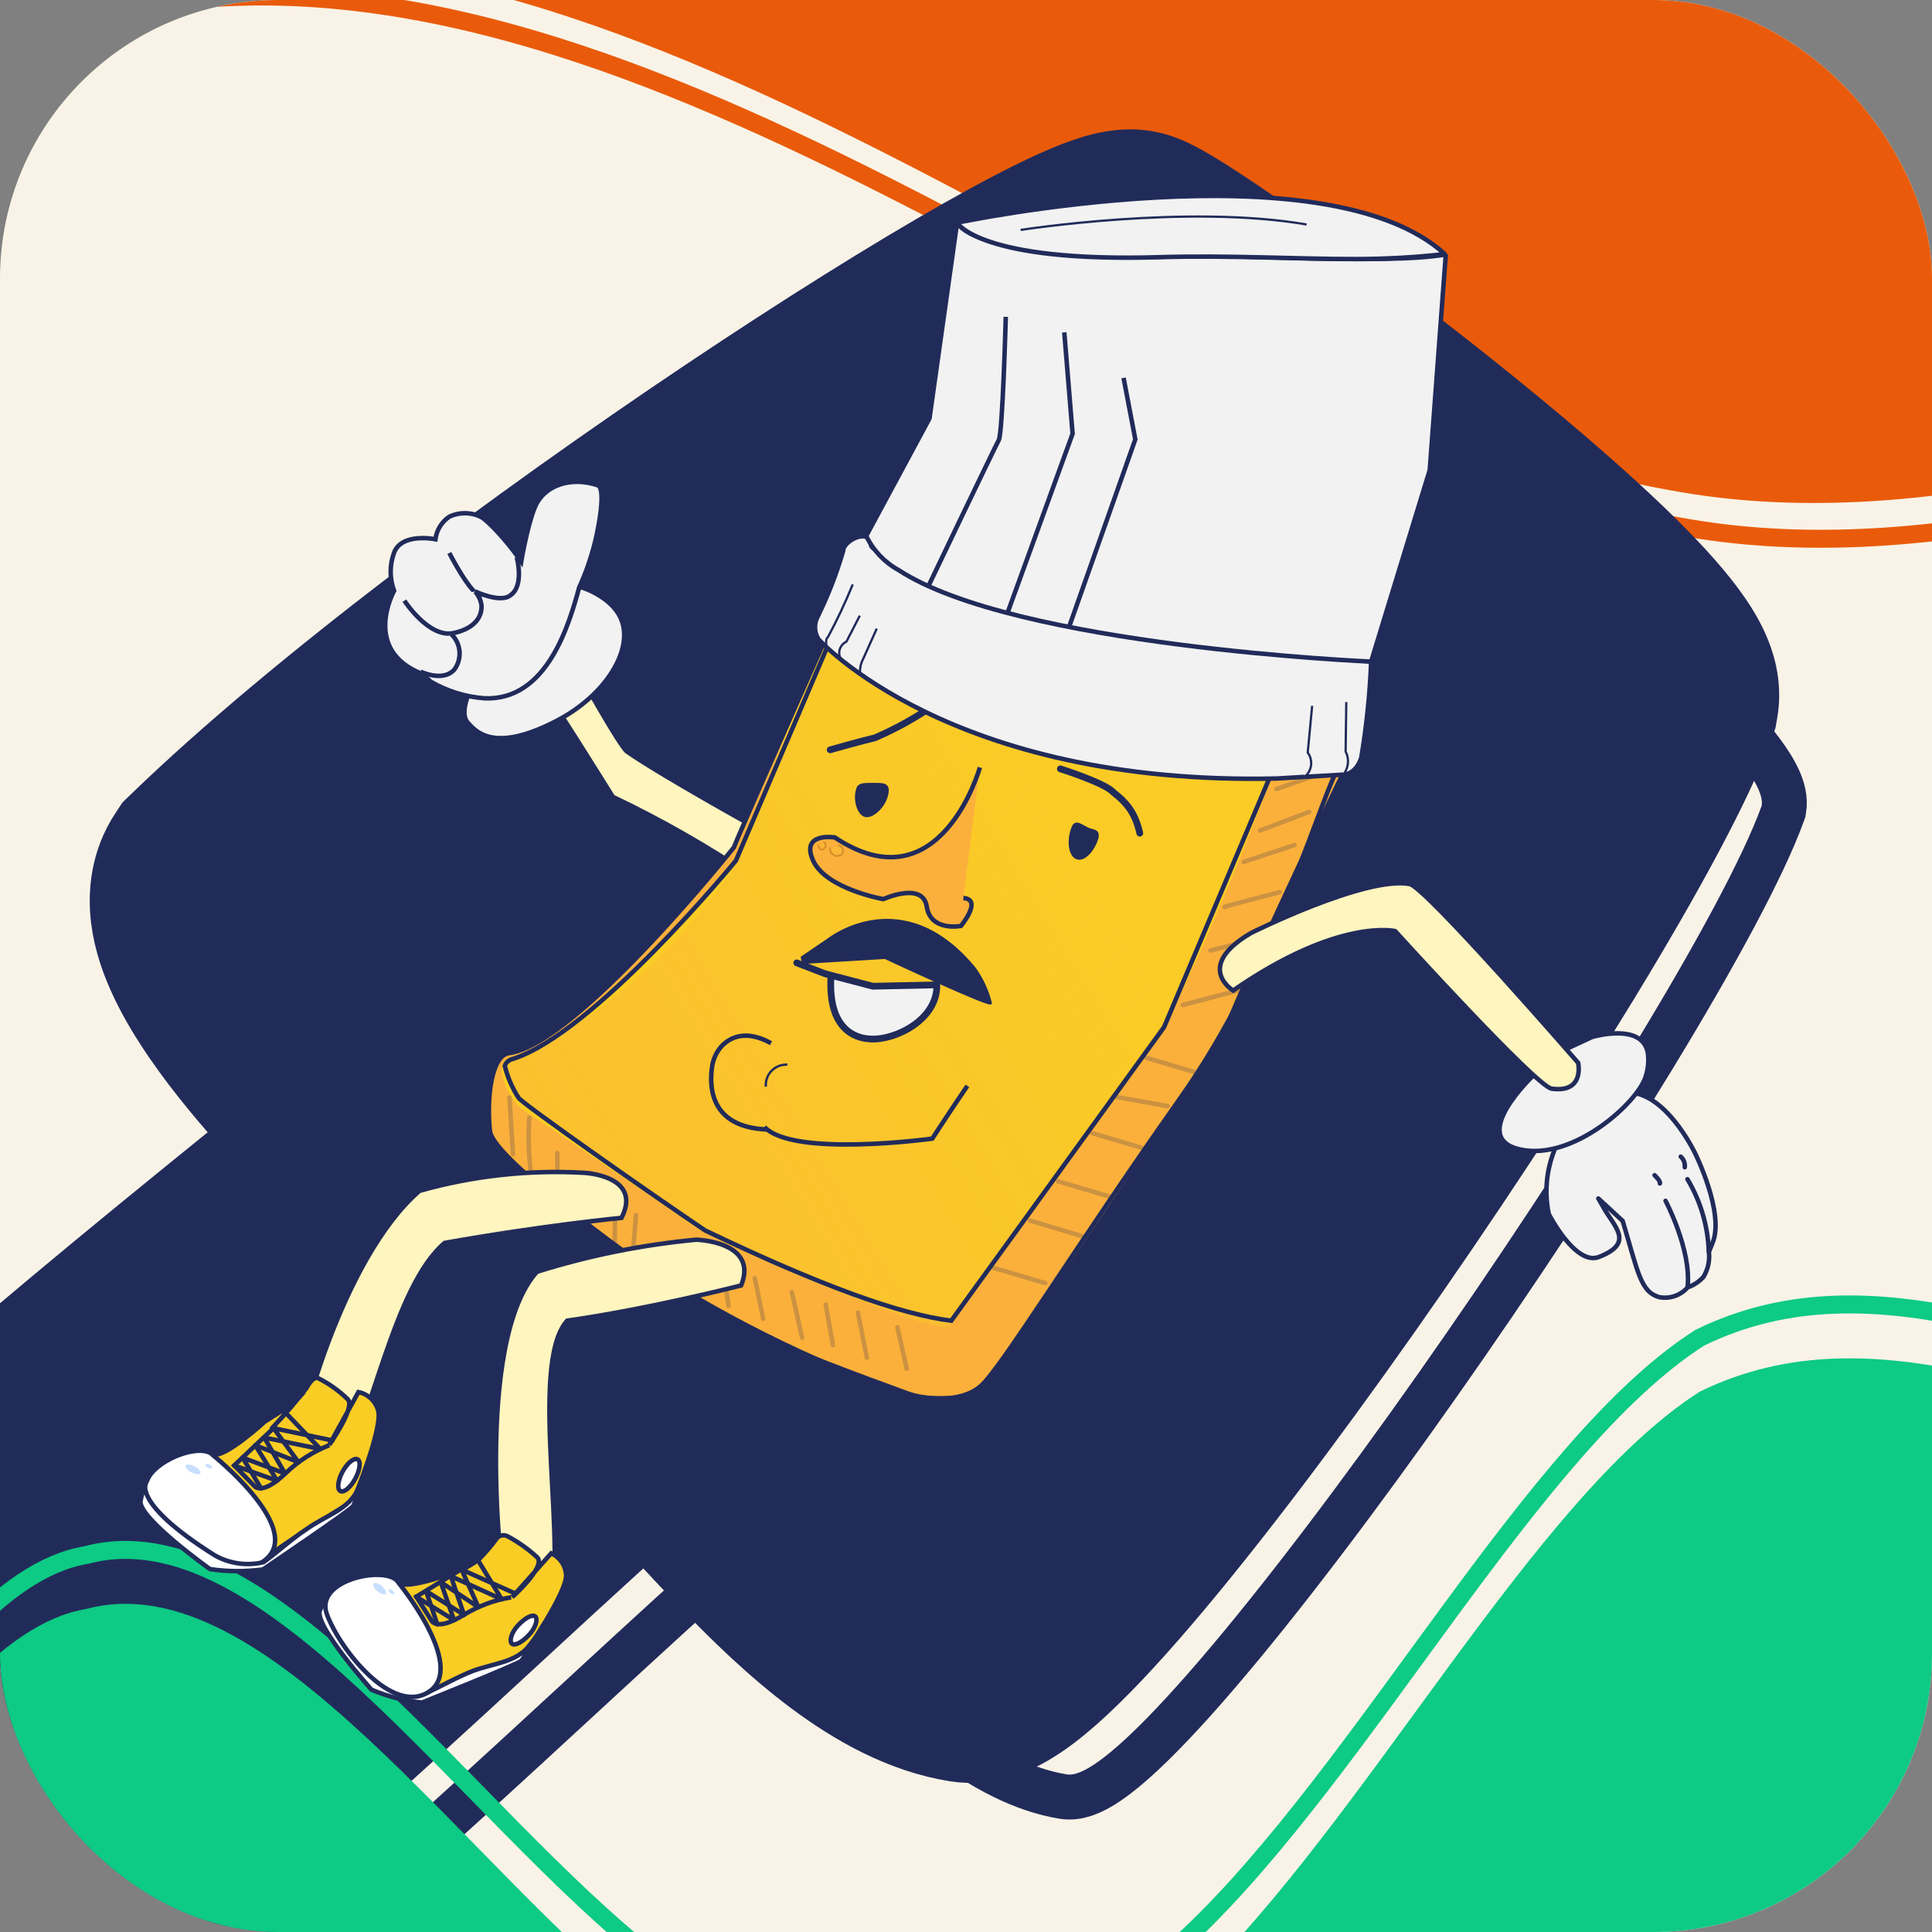 <svg width="215" height="215" viewBox="0 0 215 215" fill="none" xmlns="http://www.w3.org/2000/svg">
<rect x="0" y="0" width="215" height="215" fill="#808080" stroke="none"/>
<g clip-path="url(#clip0_1020_27478)">
<rect width="215" height="215" rx="31" fill="#F9F3E7"/>
<path fill-rule="evenodd" clip-rule="evenodd" d="M-144.427 -86.396L-130.577 -67.622C-118.043 -48.895 -90.342 -11.348 -63.082 1.248C-35.764 12.183 -6.253 -1.742 21.532 -4.09C49.317 -6.438 77.894 6.204 105.095 20.46C132.297 34.716 160.757 50.678 188.309 54.972C215.86 59.265 245.255 48.661 258.605 44.144L273.273 39.672L277.768 -88.178L263.275 -88.687C250.1 -89.15 221.114 -90.169 193.446 -91.142C165.777 -92.115 136.792 -93.134 109.123 -94.107C81.455 -95.079 52.469 -96.098 24.801 -97.071C-2.867 -98.044 -31.853 -99.063 -59.521 -100.036C-87.19 -101.008 -116.175 -102.027 -129.351 -102.49L-143.844 -103L-144.427 -86.396Z" fill="#E95B0B"/>
<path fill-rule="evenodd" clip-rule="evenodd" d="M-143.648 -82.414L-129.797 -63.641C-117.264 -44.913 -89.562 -7.366 -62.303 5.23C-34.985 16.165 -5.474 2.24 22.311 -0.108C50.096 -2.456 78.674 10.186 105.875 24.442C133.076 38.698 161.537 54.66 189.088 58.954C216.64 63.247 246.034 52.643 259.384 48.126L274.052 43.654L278.547 -84.196L264.054 -84.705C250.879 -85.168 221.893 -86.188 194.225 -87.16C166.557 -88.133 137.571 -89.152 109.903 -90.125C82.234 -91.097 53.248 -92.116 25.58 -93.089C-2.088 -94.062 -31.074 -95.081 -58.742 -96.054C-86.41 -97.026 -115.396 -98.045 -128.572 -98.508L-143.064 -99.018L-143.648 -82.414Z" stroke="#E95B0B" stroke-width="2"/>
<path d="M19.139 92.962L18.627 93.457L18.235 94.052C16.516 96.661 16.266 99.516 16.545 101.87C16.818 104.176 17.631 106.382 18.551 108.303C20.39 112.145 23.262 116.08 26.02 119.437C28.246 122.145 30.558 124.669 32.528 126.721C31.796 127.309 31.007 127.943 30.169 128.618C25.353 132.495 18.927 137.702 12.504 143.01C6.095 148.306 -0.365 153.747 -5.226 158.077C-7.642 160.23 -9.754 162.188 -11.287 163.755C-12.037 164.521 -12.777 165.323 -13.365 166.084C-13.65 166.452 -14.029 166.976 -14.36 167.595L-14.369 167.613C-14.568 167.985 -15.405 169.549 -15.216 171.62L-15.021 173.754L-13.589 175.349L14.891 207.067L16.912 209.318L19.935 209.208C21.28 209.159 22.332 208.723 22.754 208.539C23.307 208.298 23.807 208.018 24.208 207.776C25.018 207.287 25.891 206.667 26.752 206.018C28.497 204.701 30.668 202.9 33.059 200.839C37.862 196.699 43.902 191.206 49.875 185.719C52.101 183.674 54.315 181.633 56.459 179.655C60.11 176.29 63.56 173.108 66.53 170.408C68.662 168.469 70.502 166.819 71.955 165.556C73.228 166.814 74.559 168.244 76.103 169.905C77.347 171.243 78.729 172.729 80.332 174.394C83.705 177.899 87.675 181.772 91.966 184.964C96.194 188.109 101.227 190.972 106.737 191.846C109.642 192.307 112.106 191.062 113.326 190.362C114.826 189.501 116.329 188.324 117.76 187.062C120.651 184.51 124.016 180.913 127.61 176.713C134.839 168.266 143.548 156.727 152.145 144.52C160.755 132.293 169.336 119.277 176.308 107.832C183.18 96.552 188.783 86.328 191.12 79.87L191.313 79.339L191.41 78.782C191.828 76.387 191.086 74.314 190.549 73.122C189.948 71.785 189.116 70.506 188.262 69.354C186.542 67.034 184.151 64.464 181.472 61.846C176.073 56.569 168.811 50.43 161.516 44.629C154.196 38.808 146.708 33.222 140.787 29.038C137.832 26.949 135.219 25.175 133.185 23.884C132.176 23.244 131.24 22.677 130.439 22.241C130.043 22.024 129.605 21.798 129.163 21.603C128.849 21.464 128.042 21.112 127.053 20.955L127.053 20.955C125.047 20.637 123.145 21.18 122.228 21.461C121.011 21.834 119.672 22.373 118.299 22.99C115.531 24.233 112.086 26.04 108.206 28.238C100.416 32.651 90.445 38.886 79.816 46.009C58.63 60.209 34.307 78.292 19.139 92.962Z" fill="#212B5A" stroke="#212B5A" stroke-width="12.925"/>
<path d="M32.894 107.81L32.696 108.002L32.544 108.232C31.487 109.836 31.274 111.671 31.48 113.404C31.683 115.118 32.308 116.885 33.125 118.592C34.759 122.005 37.393 125.649 40.082 128.921C42.791 132.218 45.652 135.253 47.827 137.456C48.419 138.056 48.962 138.596 49.439 139.064C48.036 140.185 46.042 141.781 43.654 143.704C38.845 147.575 32.434 152.771 26.029 158.064C19.629 163.353 13.215 168.756 8.41 173.036C6.013 175.171 3.981 177.058 2.545 178.526C1.833 179.254 1.218 179.928 0.769 180.508C0.548 180.794 0.318 181.119 0.136 181.461C0.012 181.693 -0.35 182.386 -0.27 183.259L-0.194 184.085L0.36 184.702L28.839 216.42L29.621 217.291L30.791 217.248C31.384 217.226 31.889 217.029 32.172 216.906C32.506 216.761 32.842 216.576 33.16 216.384C33.8 215.997 34.549 215.47 35.365 214.855C37.006 213.616 39.1 211.882 41.472 209.838C46.223 205.743 52.221 200.288 58.195 194.801C60.407 192.768 62.615 190.732 64.758 188.756C68.417 185.383 71.886 182.184 74.864 179.476C77.224 177.33 79.255 175.511 80.812 174.171C81.591 173.5 82.234 172.964 82.731 172.573C82.831 172.494 82.921 172.424 83 172.364C83.009 172.37 83.019 172.376 83.029 172.383C83.66 172.794 84.535 173.549 85.683 174.681C87.004 175.982 88.461 177.548 90.101 179.309C91.351 180.652 92.706 182.108 94.187 183.646C97.513 187.103 101.304 190.789 105.331 193.785C109.333 196.762 113.759 199.203 118.358 199.933C119.849 200.169 121.29 199.536 122.353 198.926C123.524 198.253 124.8 197.271 126.138 196.091C128.824 193.72 132.05 190.284 135.6 186.136C142.715 177.823 151.343 166.396 159.905 154.238C168.472 142.073 177.004 129.132 183.924 117.771C190.806 106.474 196.209 96.559 198.395 90.521L198.469 90.315L198.506 90.1C198.723 88.863 198.351 87.669 197.936 86.748C197.496 85.771 196.845 84.747 196.079 83.714C194.543 81.642 192.324 79.242 189.703 76.68C184.444 71.541 177.304 65.498 170.05 59.731C162.787 53.955 155.359 48.414 149.5 44.273C146.573 42.205 144.018 40.472 142.061 39.23C141.086 38.611 140.232 38.096 139.541 37.718C139.196 37.531 138.864 37.361 138.559 37.226C138.304 37.113 137.887 36.941 137.432 36.869C136.402 36.705 135.27 36.98 134.389 37.25C133.393 37.555 132.221 38.021 130.922 38.604C128.316 39.775 124.992 41.514 121.159 43.686C113.481 48.035 103.598 54.213 93.022 61.301C71.897 75.459 47.806 93.387 32.894 107.81Z" stroke="#212B5A" stroke-width="5"/>
<path fill-rule="evenodd" clip-rule="evenodd" d="M-45.799 269.394L-36.734 247.043C-27.561 226.877 -9.431 182.176 9.616 179.047C29.683 173.679 51.686 207.643 72.828 224.125C92.843 240.664 113.125 239.665 132.546 221.185C151.967 202.706 170.528 166.744 189.145 154.876C208.996 145.136 229.923 157.249 250.42 160.621C269.683 161.863 289.642 154.309 299.567 149.439L309.6 146.755L316.808 293.161L306.667 293.66C296.527 294.159 276.245 295.158 257.09 296.101C236.808 297.099 216.527 298.098 196.245 299.096C177.09 300.04 156.808 301.038 136.527 302.037C116.245 303.035 95.963 304.033 76.808 304.977C56.527 305.975 36.245 306.974 15.963 307.972C-3.192 308.915 -23.473 309.914 -33.614 310.413L-43.755 310.912L-45.799 269.394Z" fill="#0DCA84"/>
<path fill-rule="evenodd" clip-rule="evenodd" d="M-45.799 263.394L-36.734 241.043C-27.561 220.877 -9.431 176.176 9.616 173.047C29.683 167.679 51.686 201.643 72.828 218.125C92.843 234.664 113.125 233.665 132.546 215.185C151.967 196.706 170.528 160.744 189.145 148.876C208.996 139.136 229.923 151.249 250.42 154.621C269.683 155.863 289.642 148.309 299.567 143.439L309.6 140.755L316.808 287.161L306.667 287.66C296.527 288.159 276.245 289.158 257.09 290.101C236.808 291.099 216.527 292.098 196.245 293.096C177.09 294.04 156.808 295.038 136.527 296.037C116.245 297.035 95.963 298.033 76.808 298.977C56.527 299.975 36.245 300.974 15.963 301.972C-3.192 302.915 -23.473 303.914 -33.614 304.413L-43.755 304.912L-45.799 263.394Z" stroke="#0DCA84" stroke-width="2"/>
<path d="M83.981 92.17C83.981 92.17 73.685 86.486 69.706 83.739C68.657 82.994 61.654 70.132 61.654 70.132C61.654 70.132 57.042 72.633 59.25 74.681C60.217 75.578 68.283 88.583 68.283 88.583C73.678 91.151 78.873 94.118 83.824 97.461C83.824 97.461 87.614 96.409 83.981 92.17Z" fill="#FFF5BF" stroke="#212B5A" stroke-width="0.26" stroke-miterlimit="10"/>
<g opacity="0.31">
<path d="M101.19 142.12C101.301 142.142 101.408 142.186 101.502 142.25C101.598 142.315 101.672 142.409 101.712 142.518C101.914 142.972 101.493 143.616 100.765 143.929C100.616 143.979 100.462 144.014 100.305 144.032C99.735 144.161 99.216 143.995 99.051 143.633C99.027 143.51 99.033 143.383 99.067 143.263C99.1 143.101 99.183 142.954 99.306 142.843" fill="#FACD24"/>
<path d="M101.19 142.12C101.301 142.142 101.408 142.186 101.502 142.25C101.598 142.315 101.672 142.409 101.712 142.518C101.914 142.972 101.493 143.616 100.765 143.929C100.616 143.979 100.462 144.014 100.305 144.032C99.735 144.161 99.216 143.995 99.051 143.633C99.027 143.51 99.033 143.383 99.067 143.263C99.1 143.101 99.183 142.954 99.306 142.843" stroke="#662800" stroke-width="0.5" stroke-linecap="round" stroke-linejoin="round"/>
</g>
<g opacity="0.14">
<path d="M103.276 141.485C103.32 141.568 103.34 141.66 103.337 141.754C103.32 141.843 103.273 141.924 103.205 141.983C103.112 142.029 103.009 142.052 102.904 142.051C102.799 142.064 102.692 142.048 102.594 142.004C102.538 141.958 102.491 141.9 102.457 141.835C102.416 141.769 102.399 141.691 102.407 141.614" fill="#FACD24"/>
<path d="M103.276 141.485C103.32 141.568 103.34 141.66 103.337 141.754C103.32 141.843 103.273 141.924 103.205 141.983C103.112 142.029 103.009 142.052 102.904 142.051C102.799 142.064 102.692 142.048 102.594 142.004C102.538 141.958 102.491 141.9 102.457 141.835C102.416 141.769 102.399 141.691 102.407 141.614" stroke="#662800" stroke-width="0.5" stroke-linecap="round" stroke-linejoin="round"/>
</g>
<path d="M136.999 71.347C138.665 72.169 150.38 79.796 150.096 79.128C148.564 77.635 146.911 76.271 145.153 75.051C138.361 69.56 110.889 62.151 105.295 60.216C105.295 60.216 102.471 57.941 94.867 64.225L81.656 94.257C81.656 94.257 64.193 116.181 56.699 117.185C54.791 117.431 54.19 122.007 54.583 125.827C54.9 129.082 65.678 136.171 70.492 139.745C79.996 146.083 90.249 151.218 101.018 155.033C101.018 155.033 106.929 156.164 109.164 154.265C111.683 152.151 135.502 116 135.502 116C139.668 105.599 149.832 84.609 150.155 84.121C150.565 82.717 150.67 81.242 150.462 79.794C150.501 78.854 145.844 76.276 145.467 76.594L129.541 114.305L105.86 146.975C105.86 146.975 88.005 143.34 76.556 135.637C70.99 131.899 58.078 122.795 57.703 122.165C57.022 121.025 56.533 119.78 56.259 118.481C56.325 118.291 56.434 118.118 56.578 117.977C56.727 117.846 56.906 117.754 57.1 117.71C66.222 114.843 81.95 95.638 81.95 95.638L94.862 64.276C95.9 63.643 102.228 60.041 103.501 60.154C104.405 60.25 113.603 63.936 115.156 64.035" fill="#FBB03B"/>
<path opacity="0.22" d="M142.049 87.807L147.247 85.989" stroke="#212B5A" stroke-width="0.5" stroke-linecap="round" stroke-linejoin="round"/>
<path opacity="0.22" d="M140.225 92.425L145.681 90.35" stroke="#212B5A" stroke-width="0.5" stroke-linecap="round" stroke-linejoin="round"/>
<path opacity="0.22" d="M138.413 95.909L144.066 94.039" stroke="#212B5A" stroke-width="0.5" stroke-linecap="round" stroke-linejoin="round"/>
<path opacity="0.22" d="M124.287 122.089L129.954 123.093" stroke="#212B5A" stroke-width="0.5" stroke-linecap="round" stroke-linejoin="round"/>
<g opacity="0.22">
<path d="M136.285 100.945C136.264 100.85 142.417 99.283 142.417 99.283L136.285 100.945Z" fill="white"/>
<path d="M136.285 100.945C136.264 100.85 142.417 99.283 142.417 99.283" stroke="#212B5A" stroke-width="0.5" stroke-linecap="round" stroke-linejoin="round"/>
</g>
<path opacity="0.22" d="M134.709 105.774L140.834 104.23" stroke="#212B5A" stroke-width="0.5" stroke-linecap="round" stroke-linejoin="round"/>
<g opacity="0.22">
<path d="M131.616 111.842C131.743 111.814 138.246 110.101 138.246 110.101L131.616 111.842Z" fill="white"/>
<path d="M131.616 111.842C131.743 111.814 138.246 110.101 138.246 110.101" stroke="#212B5A" stroke-width="0.5" stroke-linecap="round" stroke-linejoin="round"/>
</g>
<path opacity="0.22" d="M56.695 122.125L57.084 128.441" stroke="#212B5A" stroke-width="0.5" stroke-linecap="round" stroke-linejoin="round"/>
<g opacity="0.22">
<path d="M58.902 124.39C58.766 126.39 58.822 128.399 59.07 130.389L58.902 124.39Z" fill="white"/>
<path d="M58.902 124.39C58.766 126.39 58.822 128.399 59.07 130.389" stroke="#212B5A" stroke-width="0.5" stroke-linecap="round" stroke-linejoin="round"/>
</g>
<path opacity="0.22" d="M62.014 128.313L62.068 133.291" stroke="#212B5A" stroke-width="0.5" stroke-linecap="round" stroke-linejoin="round"/>
<path opacity="0.22" d="M65.764 130.563L65.599 136.638" stroke="#212B5A" stroke-width="0.5" stroke-linecap="round" stroke-linejoin="round"/>
<path opacity="0.22" d="M68.492 133.076L68.389 139.203" stroke="#212B5A" stroke-width="0.5" stroke-linecap="round" stroke-linejoin="round"/>
<path opacity="0.22" d="M70.772 135.225L70.367 140.305" stroke="#212B5A" stroke-width="0.5" stroke-linecap="round" stroke-linejoin="round"/>
<path opacity="0.22" d="M76.93 139.594L77.448 143.968" stroke="#212B5A" stroke-width="0.5" stroke-linecap="round" stroke-linejoin="round"/>
<path opacity="0.22" d="M80.418 140.905L81.081 145.33" stroke="#212B5A" stroke-width="0.5" stroke-linecap="round" stroke-linejoin="round"/>
<path opacity="0.22" d="M83.995 142.23L84.931 146.759" stroke="#212B5A" stroke-width="0.5" stroke-linecap="round" stroke-linejoin="round"/>
<path opacity="0.22" d="M88.119 143.78L89.266 148.877" stroke="#212B5A" stroke-width="0.5" stroke-linecap="round" stroke-linejoin="round"/>
<path opacity="0.22" d="M91.897 145.192L92.692 149.687" stroke="#212B5A" stroke-width="0.5" stroke-linecap="round" stroke-linejoin="round"/>
<path opacity="0.22" d="M95.476 146.083L96.468 151.083" stroke="#212B5A" stroke-width="0.5" stroke-linecap="round" stroke-linejoin="round"/>
<path opacity="0.22" d="M99.871 147.723L100.904 152.314" stroke="#212B5A" stroke-width="0.5" stroke-linecap="round" stroke-linejoin="round"/>
<path opacity="0.22" d="M127.596 117.719L133.32 119.425" stroke="#212B5A" stroke-width="0.5" stroke-linecap="round" stroke-linejoin="round"/>
<path opacity="0.22" d="M121.545 126.099L127.285 127.801" stroke="#212B5A" stroke-width="0.5" stroke-linecap="round" stroke-linejoin="round"/>
<path opacity="0.22" d="M117.744 131.461L123.485 133.164" stroke="#212B5A" stroke-width="0.5" stroke-linecap="round" stroke-linejoin="round"/>
<path opacity="0.22" d="M110.576 141.09L116.317 142.793" stroke="#212B5A" stroke-width="0.5" stroke-linecap="round" stroke-linejoin="round"/>
<path opacity="0.22" d="M114.615 135.824L120.359 137.543" stroke="#212B5A" stroke-width="0.5" stroke-linecap="round" stroke-linejoin="round"/>
<path d="M76.906 136.157L57.827 123.234C56.303 121.714 54.296 117.376 57.73 117.551C67.064 113.19 76.425 101.92 81.726 95.971C85.249 88.925 90.896 71.205 95.177 63.756C97.532 62.267 100.05 61.054 102.682 60.138C103.18 60.108 103.678 60.187 104.142 60.37C104.606 60.553 105.024 60.836 105.366 61.198L144.275 76.329C145.786 77.869 131.608 111.511 130.033 113.013L105.86 146.975C104.323 148.501 79.179 137.758 76.906 136.157Z" fill="#FACD24"/>
<path d="M76.444 136.178L58.437 122.698C56.926 121.158 53.956 117.569 58.495 117.113C67.641 113.392 78.012 102.394 81.643 96.422C83.175 93.615 90.485 72.412 94.909 64.049C95.814 63.413 102.229 59.608 103.372 59.584C103.867 59.559 104.362 59.64 104.823 59.823L135.922 70.557C136.951 70.326 145.546 76.359 145.546 76.359C145.546 76.359 140.281 89.419 139.108 90.564L129.406 114.817L105.732 147.519C104.195 149.045 78.699 137.699 76.444 136.178Z" fill="url(#paint0_linear_1020_27478)"/>
<g opacity="0.25">
<path d="M100.445 68.541C100.784 68.864 100.774 68.966 100.22 69.39C99.667 69.814 99.1 69.958 98.752 69.521C98.404 69.084 98.35 69.063 98.994 68.818" fill="#FACD24"/>
<path d="M100.446 68.541C100.785 68.864 100.856 69.181 100.306 69.621C99.756 70.061 99.202 70.185 98.838 69.751C98.474 69.318 98.35 69.063 98.994 68.818" stroke="#662800" stroke-width="0.5" stroke-linecap="round" stroke-linejoin="round"/>
</g>
<path d="M145.498 76.586L129.541 114.305L105.86 146.975C100.124 146.252 91.362 143.101 78.478 136.934C72.912 133.197 58.077 122.795 57.703 122.165C57 121.075 56.483 119.876 56.172 118.617C56.235 118.428 56.346 118.26 56.495 118.128C56.644 117.997 56.824 117.905 57.017 117.861C66.155 114.991 81.896 95.766 81.896 95.766L95.633 63.637C96.672 63.004 102.275 60.03 103.496 60.205C104.403 60.306 105.271 60.631 106.021 61.15M144.747 76.207C142.971 75.043 141.187 73.914 139.395 72.753C130.076 66.534 110.143 63.5 106.159 61.169L105.467 60.759C105.467 60.759 102.471 57.941 94.877 64.272C94.877 64.272 82.727 91.621 81.667 94.304C81.667 94.304 64.184 116.216 56.635 117.199C54.727 117.445 54.126 122.021 54.52 125.841C54.836 129.096 71.794 140.949 76.608 144.523C80.187 147.045 87.617 150.196 100.954 155.047C102.894 155.758 106.865 156.179 109.1 154.279C111.335 152.379 119.478 139.021 131.248 122.337C142.211 106.947 147.475 87.002 149.008 85.46C149.442 85.04 149.834 84.578 150.179 84.082C150.747 83.007 151.01 81.798 150.94 80.585C151.003 79.756 145.132 76.586 144.747 76.207Z" stroke="#212B5A" stroke-width="0.5" stroke-miterlimit="10"/>
<path d="M77.478 137.957C77.478 137.957 84.458 138.137 82.48 143.048C82.48 143.048 72.262 145.67 63.122 146.968C58.659 151.867 63.52 173.672 60.901 178.876C60.901 178.876 57.361 180.85 56.281 177.416C55.739 175.751 52.77 149.277 59.754 141.528C65.521 139.722 71.462 138.525 77.478 137.957Z" fill="#FFF5BF" stroke="#212B5A" stroke-width="0.5" stroke-miterlimit="10"/>
<path d="M56.506 170.974C56.305 170.859 56.068 170.823 55.842 170.873C55.633 170.903 55.443 171.008 55.306 171.169C54.678 172.028 53.987 172.837 53.237 173.592C52.638 174.024 52 174.4 51.333 174.715C51.333 174.715 45.305 177.051 44.401 176.113C41.898 173.558 33.736 176.763 37.327 181.77C40.917 186.778 46.602 188.879 48.373 187.965C50.145 187.051 58.21 184.279 58.21 184.279C58.21 184.279 63.289 177.006 62.988 175.157C62.946 174.659 62.767 174.183 62.472 173.78C62.18 173.382 61.791 173.064 61.341 172.858L57 177.737C57 177.737 60.664 174.471 59.836 173.353C58.832 172.421 57.713 171.621 56.506 170.974Z" fill="#FACD24" stroke="#212B5A" stroke-width="0.5" stroke-miterlimit="10"/>
<path d="M56.879 177.757C55.023 178.055 53.244 178.713 51.642 179.693C48.474 181.648 47.981 180.288 47.981 180.288L46.326 177.678L51.245 174.688" fill="#FACD24"/>
<path d="M56.879 177.757C55.023 178.055 53.244 178.713 51.642 179.693C48.474 181.648 47.981 180.288 47.981 180.288L46.326 177.678L51.245 174.688" stroke="#212B5A" stroke-width="0.5" stroke-miterlimit="10"/>
<path d="M58.937 183.097C58.726 183.712 58.418 184.29 58.026 184.81C57.533 185.244 46.949 189.469 46.949 189.469C45.024 189.27 43.138 188.789 41.353 188.042C41.353 188.042 35.159 181.142 35.57 179.301C35.845 178.548 36.229 177.839 36.709 177.197C36.709 177.197 34.407 178.823 42.206 186.61C43.576 187.861 45.375 188.54 47.231 188.505C48.635 187.901 50.927 186.59 52.657 185.933C55.041 185.065 57.432 185.01 58.937 183.097Z" fill="white" stroke="#212B5A" stroke-width="0.5" stroke-miterlimit="10"/>
<path d="M56.967 182.916C57.305 183.195 58.147 182.725 58.892 181.915C59.636 181.105 59.881 180.168 59.563 179.886C59.246 179.604 58.384 180.078 57.639 180.888C56.894 181.697 56.647 182.614 56.967 182.916Z" fill="white" stroke="#212B5A" stroke-width="0.5" stroke-miterlimit="10"/>
<path d="M53.177 173.601L55.828 177.969L50.172 175.404L51.645 179.713L47.416 177.063L48.664 180.761" stroke="#212B5A" stroke-width="0.5" stroke-linecap="round" stroke-linejoin="round"/>
<path d="M57.332 177.328L51.368 174.668L53.238 178.849L49.049 176.067L50.529 180.291L46.306 177.681" stroke="#212B5A" stroke-width="0.5" stroke-linecap="round" stroke-linejoin="round"/>
<path d="M44.34 176.123C44.34 176.123 51.89 185.328 47.828 188.2C43.766 191.072 37.808 183.57 36.374 179.63C34.94 175.69 43.265 174.128 44.34 176.123Z" fill="white" stroke="#212B5A" stroke-width="0.5" stroke-miterlimit="10"/>
<path d="M42.013 177.086C42.398 177.399 42.814 177.519 42.937 177.374C43.059 177.229 42.848 176.825 42.503 176.505C42.159 176.186 41.699 176.052 41.58 176.217C41.461 176.383 41.605 176.756 42.013 177.086Z" fill="#C9DEFF"/>
<path d="M43.481 177.264C43.629 177.407 43.826 177.458 43.877 177.387C43.928 177.317 43.84 177.164 43.692 177.021C43.544 176.878 43.347 176.827 43.276 176.901C43.204 176.975 43.339 177.287 43.481 177.264Z" fill="#C9DEFF"/>
<path d="M65.033 130.517C65.033 130.517 71.547 130.824 69.165 135.528C69.165 135.528 60.439 136.362 49.48 138.317C43.78 143.157 41.402 158.316 37.75 163.927C37.75 163.927 33.991 165.479 33.248 161.853C32.861 159.924 38.001 140.022 46.688 132.523C52.648 130.838 58.849 130.159 65.033 130.517Z" fill="#FFF5BF" stroke="#212B5A" stroke-width="0.5" stroke-miterlimit="10"/>
<path d="M35.367 153.351C34.894 153.204 34.359 153.991 34.127 154.446C32.943 155.984 31.676 157.457 30.333 158.858C29.713 159.628 32.766 156.119 32.766 156.119L29.476 158.2C29.476 158.2 24.788 162.505 23.696 161.773C20.644 159.906 13.134 164.979 17.818 169.14C22.502 173.3 28.645 174.281 30.233 172.915C31.82 171.549 39.292 167.028 39.292 167.028C39.292 167.028 42.751 158.654 42.053 156.867C41.9 156.376 41.615 155.935 41.231 155.593C40.853 155.249 40.388 155.014 39.886 154.916L36.648 160.783C36.648 160.783 39.646 156.557 38.674 155.693C37.701 154.744 36.585 153.954 35.367 153.351Z" fill="#FACD24" stroke="#212B5A" stroke-width="0.5" stroke-miterlimit="10"/>
<path d="M36.65 160.825C34.854 161.529 33.214 162.577 31.82 163.91C29.086 166.557 28.288 165.346 28.288 165.346L26.065 163.08L30.361 159.005" fill="#FACD24"/>
<path d="M36.65 160.825C34.854 161.529 33.214 162.577 31.82 163.91C29.086 166.557 28.288 165.346 28.288 165.346L26.065 163.08L30.361 159.005" stroke="#212B5A" stroke-width="0.5" stroke-miterlimit="10"/>
<path d="M23.703 161.942C23.703 161.942 33.316 169.617 29.868 173.271C26.42 176.925 18.806 170.807 16.496 167.149C14.185 163.491 22.2 160.151 23.703 161.942Z" fill="white" stroke="#212B5A" stroke-width="0.5" stroke-miterlimit="10"/>
<path d="M39.863 165.669C39.788 166.331 39.604 166.976 39.317 167.578C38.941 168.125 29.256 174.654 29.256 174.654C27.301 174.917 25.319 174.904 23.368 174.614C23.368 174.614 15.614 169.096 15.626 167.106C15.759 166.32 15.993 165.555 16.323 164.83C16.323 164.83 14.31 167.041 23.867 173.067C25.52 174.011 27.471 174.29 29.323 173.847C30.594 172.962 32.604 171.132 34.207 170.104C36.4 168.562 38.808 168.004 39.863 165.669Z" fill="white" stroke="#212B5A" stroke-width="0.5" stroke-miterlimit="10"/>
<path d="M37.885 165.931C38.276 166.145 39.03 165.517 39.555 164.519C40.079 163.521 40.182 162.563 39.772 162.392C39.362 162.221 38.628 162.827 38.102 163.804C37.577 164.781 37.496 165.758 37.885 165.931Z" fill="white" stroke="#212B5A" stroke-width="0.5" stroke-miterlimit="10"/>
<path d="M32.024 157.466L35.653 161.253L29.411 159.98L31.716 163.978L26.997 162.21L29.064 165.647" stroke="#212B5A" stroke-width="0.5" stroke-linecap="round" stroke-linejoin="round"/>
<path d="M37.005 160.3L30.441 158.937L33.224 162.722L28.413 160.832L30.843 164.781L26.042 163.081" stroke="#212B5A" stroke-width="0.5" stroke-linecap="round" stroke-linejoin="round"/>
<path d="M21.317 163.854C21.752 164.087 22.198 164.13 22.296 163.956C22.393 163.782 22.122 163.414 21.667 163.181C21.211 162.949 20.786 162.905 20.667 163.08C20.548 163.255 20.862 163.621 21.317 163.854Z" fill="#C9DEFF"/>
<path d="M23.133 163.324C23.329 163.442 23.52 163.454 23.576 163.303C23.633 163.152 23.565 163.071 23.286 162.978C23.006 162.885 22.899 162.848 22.863 162.998C22.828 163.148 22.938 163.227 23.133 163.324Z" fill="#C9DEFF"/>
<path d="M118 85.56C118 85.56 122.958 87.125 123.885 88.163C125.565 89.459 126.371 90.667 126.841 92.719" stroke="#212B5A" stroke-width="0.75" stroke-miterlimit="10" stroke-linecap="round"/>
<path d="M109.047 85.401C109.047 85.401 104.674 101.021 92.897 93.192C92.897 93.192 89.064 92.574 90.477 95.749C91.89 98.924 98.302 100.059 98.302 100.059C98.302 100.059 102.693 98.057 103.13 100.886C103.566 103.715 106.941 103.039 106.941 103.039C106.941 103.039 109.39 100.093 107.208 99.935" fill="#FBB03B"/>
<path d="M109.047 85.401C109.047 85.401 104.674 101.021 92.897 93.192C92.897 93.192 89.064 92.574 90.477 95.749C91.89 98.924 98.302 100.059 98.302 100.059C98.302 100.059 102.693 98.057 103.13 100.886C103.566 103.715 106.941 103.039 106.941 103.039C106.941 103.039 109.39 100.093 107.208 99.935" stroke="#212B5A" stroke-width="0.5" stroke-miterlimit="10"/>
<g opacity="0.25">
<path d="M93.348 94.088C93.435 94.109 93.517 94.147 93.589 94.2C93.655 94.262 93.711 94.334 93.753 94.413C93.789 94.498 93.81 94.59 93.814 94.682C93.802 94.771 93.783 94.859 93.757 94.944C93.714 95.023 93.656 95.093 93.586 95.149C93.503 95.192 93.41 95.213 93.317 95.21C93.239 95.25 93.152 95.269 93.064 95.267C92.975 95.252 92.891 95.213 92.822 95.155C92.676 95.102 92.553 95 92.475 94.867C92.394 94.728 92.358 94.568 92.371 94.408" fill="#FACD24"/>
<path d="M93.348 94.088C93.435 94.109 93.517 94.147 93.589 94.2C93.655 94.262 93.711 94.334 93.753 94.413C93.789 94.498 93.81 94.59 93.814 94.682C93.802 94.771 93.783 94.859 93.757 94.944C93.714 95.023 93.656 95.093 93.586 95.149C93.503 95.192 93.41 95.213 93.317 95.21C93.239 95.25 93.152 95.269 93.064 95.267C92.975 95.252 92.891 95.213 92.822 95.155C92.676 95.102 92.553 95 92.475 94.867C92.394 94.728 92.358 94.568 92.371 94.408" stroke="#662800" stroke-width="0.2" stroke-linecap="round" stroke-linejoin="round"/>
</g>
<g opacity="0.25">
<path d="M91.706 93.742C91.789 93.802 91.85 93.888 91.878 93.987C91.9 94.085 91.888 94.187 91.843 94.277C91.792 94.368 91.717 94.443 91.625 94.492C91.54 94.543 91.44 94.566 91.34 94.556C91.26 94.507 91.197 94.434 91.16 94.347C91.113 94.272 91.093 94.183 91.103 94.094" fill="#FACD24"/>
<path d="M91.706 93.742C91.789 93.802 91.85 93.888 91.878 93.987C91.9 94.085 91.888 94.187 91.843 94.277C91.792 94.368 91.717 94.443 91.625 94.492C91.54 94.543 91.44 94.566 91.34 94.556C91.26 94.507 91.197 94.434 91.16 94.347C91.113 94.272 91.093 94.183 91.103 94.094" stroke="#662800" stroke-width="0.2" stroke-linecap="round" stroke-linejoin="round"/>
</g>
<path d="M85.072 125.422C88.319 128.833 103.747 126.71 103.747 126.71C103.747 126.71 105.922 123.36 107.651 120.842" stroke="#212B5A" stroke-width="0.5" stroke-miterlimit="10"/>
<path d="M87.619 118.479C87.295 118.46 86.971 118.512 86.668 118.629C86.365 118.747 86.091 118.928 85.865 119.16C85.638 119.392 85.463 119.67 85.353 119.976C85.243 120.281 85.199 120.606 85.225 120.93" stroke="#212B5A" stroke-width="0.26" stroke-miterlimit="10"/>
<path d="M85.35 125.692C79.039 125.449 78.945 120.962 79.223 118.871C79.316 117.947 79.704 117.079 80.329 116.393C81.29 115.412 83.027 114.555 85.802 116.093" stroke="#212B5A" stroke-width="0.5" stroke-miterlimit="10"/>
<path d="M92.202 104.525C92.202 104.525 100.418 98.003 108.448 107.74C109.291 108.908 109.904 110.227 110.254 111.624C110.371 112.147 98.489 106.587 98.489 106.587L89.675 107.123C89.606 107.122 89.538 107.102 89.479 107.067C89.419 107.036 89.368 106.99 89.333 106.933C89.301 106.87 89.285 106.799 89.286 106.728C89.258 106.668 89.244 106.603 89.243 106.538L92.202 104.525Z" fill="#212B5A" stroke="#212B5A" stroke-width="0.26" stroke-miterlimit="10"/>
<path d="M92.469 108.755C92.112 115.306 96.036 115.587 96.909 115.624C99.654 115.771 104.341 113.453 104.255 109.597L97.136 109.752L91.833 108.366L88.664 107.15" fill="#F2F2F2"/>
<path d="M92.469 108.755C92.112 115.306 96.036 115.587 96.909 115.624C99.654 115.771 104.341 113.453 104.255 109.597L97.136 109.752L91.833 108.366L88.664 107.15" stroke="#212B5A" stroke-width="0.75" stroke-miterlimit="10" stroke-linecap="round"/>
<path d="M95.568 87.767C95.143 88.911 95.629 90.481 96.318 90.659C97.007 90.837 98.254 89.724 98.559 88.492C98.865 87.259 98.317 87.415 97.046 87.385C96.353 87.408 95.72 87.334 95.568 87.767Z" fill="#212B5A" stroke="#212B5A" stroke-width="0.53" stroke-miterlimit="10"/>
<path d="M119.329 92.652C119.014 93.837 119.237 95.2 119.945 95.39C120.654 95.58 121.626 94.43 121.965 93.273C122.19 92.424 121.59 92.642 120.952 92.32C119.762 91.689 119.661 91.463 119.329 92.652Z" fill="#212B5A" stroke="#212B5A" stroke-width="0.53" stroke-miterlimit="10"/>
<path d="M92.383 83.444C92.383 83.444 96.058 82.401 97.357 82.109C99.245 81.294 101.064 80.329 102.797 79.222" stroke="#212B5A" stroke-width="0.75" stroke-miterlimit="10" stroke-linecap="round"/>
<path d="M172.994 127.965C172.079 130.226 171.856 132.707 172.352 135.095C172.352 135.095 175.328 140.929 177.952 139.873C182.05 138.269 179.53 136.457 178.335 134.181L177.87 133.371L180.579 135.872C182.309 141.637 182.55 143.745 184.65 144.354C185.227 144.462 185.823 144.418 186.378 144.226C186.933 144.034 187.428 143.701 187.815 143.259C188.487 143.027 189.09 142.628 189.567 142.1C190.072 141.266 190.285 140.287 190.173 139.319L190.579 138.313C191.953 135.027 188.665 128.398 188.665 128.398C188.665 128.398 185.948 122.606 182.165 121.694" fill="#F2F2F2"/>
<path d="M172.994 127.965C172.079 130.226 171.856 132.707 172.352 135.095C172.352 135.095 175.328 140.929 177.952 139.873C182.05 138.269 179.53 136.457 178.335 134.181L177.87 133.371L180.579 135.872C182.309 141.637 182.55 143.745 184.65 144.354C185.227 144.462 185.823 144.418 186.378 144.226C186.933 144.034 187.428 143.701 187.815 143.259C188.487 143.027 189.09 142.628 189.567 142.1C190.072 141.266 190.285 140.287 190.173 139.319L190.579 138.313C191.953 135.027 188.665 128.398 188.665 128.398C188.665 128.398 185.948 122.606 182.165 121.694" stroke="#212B5A" stroke-width="0.5" stroke-linecap="round" stroke-linejoin="round"/>
<path d="M170.66 119.659C170.66 119.659 163.228 126.636 169.191 127.922C175.154 129.209 182.346 122.568 183.136 119.796C183.398 119.001 183.486 118.158 183.396 117.326C182.943 113.686 177.188 115.396 177.188 115.396L174.612 116.591" fill="#F2F2F2"/>
<path d="M170.66 119.659C170.66 119.659 163.228 126.636 169.191 127.922C175.154 129.209 182.346 122.568 183.136 119.796C183.398 119.001 183.486 118.158 183.396 117.326C182.943 113.686 177.188 115.396 177.188 115.396L174.612 116.591" stroke="#212B5A" stroke-width="0.5" stroke-linecap="round" stroke-linejoin="round"/>
<path d="M139.214 103.83C139.214 103.83 151.943 97.474 156.871 98.377C158.601 98.67 175.623 118.276 175.623 118.276C175.623 118.276 176.385 121.664 172.676 121.151C170.96 120.921 155.254 103.614 155.254 103.614C155.254 103.614 148.958 102.103 137.226 110.231C137.226 110.231 132.836 107.576 139.214 103.83Z" fill="#FFF5BF" stroke="#212B5A" stroke-width="0.5" stroke-miterlimit="10"/>
<path d="M185.35 133.635C185.35 133.635 188.237 139.072 187.803 143.211L185.35 133.635Z" fill="#F2F2F2"/>
<path d="M185.35 133.635C185.35 133.635 188.237 139.072 187.803 143.211" stroke="#212B5A" stroke-width="0.5" stroke-linecap="round" stroke-linejoin="round"/>
<path d="M187.785 131.224C189.245 133.662 190.062 136.431 190.161 139.272L187.785 131.224Z" fill="#F2F2F2"/>
<path d="M187.785 131.224C189.245 133.662 190.062 136.431 190.161 139.272" stroke="#212B5A" stroke-width="0.5" stroke-linecap="round" stroke-linejoin="round"/>
<path d="M184.127 130.783C184.127 130.783 184.843 131.454 184.716 131.699" stroke="#212B5A" stroke-width="0.5" stroke-linecap="round" stroke-linejoin="round"/>
<path d="M187.039 128.714C187.202 128.861 187.328 129.045 187.406 129.25C187.484 129.455 187.512 129.676 187.487 129.894" stroke="#212B5A" stroke-width="0.5" stroke-linecap="round" stroke-linejoin="round"/>
<path d="M64.546 65.307C64.546 65.307 68.877 66.512 69.403 69.886C69.929 73.261 66.862 77.676 61.898 80.24C54.925 83.854 52.94 81.39 52.057 80.424C51.174 79.459 52.123 77.316 52.123 77.316" fill="#F2F2F2"/>
<path d="M64.546 65.307C64.546 65.307 68.877 66.512 69.403 69.886C69.929 73.261 66.862 77.676 61.898 80.24C54.925 83.854 52.94 81.39 52.057 80.424C51.174 79.459 52.123 77.316 52.123 77.316" stroke="#212B5A" stroke-width="0.5" stroke-miterlimit="10"/>
<path d="M58.002 62.5C57.002 61 55.002 58.588 53.67 57.606C53.11 57.301 52.486 57.133 51.849 57.115C51.212 57.096 50.579 57.228 50.002 57.499C49.581 57.784 49.225 58.156 48.958 58.588C48.691 59.021 48.519 59.506 48.454 60.01C48.454 60.01 44.598 59.214 43.82 61.601C43.348 62.946 43.36 64.414 43.855 65.751C43.855 65.751 40.185 72.358 47.002 75L47.934 75.858C49.764 76.922 51.813 77.555 53.925 77.709C60.88 78.007 63.336 69.471 64.458 65.36C66.002 62.03 66.502 59 66.502 59C66.502 59 67.502 54.333 66.502 54C63.502 53 60.514 54 59.502 56.5C58.657 58.588 58.002 62.5 58.002 62.5Z" fill="#F2F2F2" stroke="#212B5A" stroke-width="0.5" stroke-miterlimit="10"/>
<path d="M50.002 61.538C50.002 61.538 52.338 66.152 53.611 66.414L50.002 61.538Z" fill="#F2F2F2"/>
<path d="M50.002 61.538C50.002 61.538 52.338 66.152 53.611 66.414" stroke="#212B5A" stroke-width="0.5" stroke-miterlimit="10"/>
<path d="M52.874 65.82C52.874 65.82 55.725 67.175 56.826 66.228C58.376 65.131 57.502 62 57.502 62" fill="#F2F2F2"/>
<path d="M52.874 65.82C52.874 65.82 55.725 67.175 56.826 66.228C58.376 65.131 57.502 62 57.502 62" stroke="#212B5A" stroke-width="0.5" stroke-miterlimit="10"/>
<path d="M45.002 66.842C45.002 66.842 47.713 71.056 50.488 70.448C53.263 69.841 53.648 68.224 53.583 67.34C53.495 66.782 53.251 66.26 52.878 65.836" fill="#F2F2F2"/>
<path d="M45.002 66.842C45.002 66.842 47.713 71.056 50.488 70.448C53.263 69.841 53.648 68.224 53.583 67.34C53.495 66.782 53.251 66.26 52.878 65.836" stroke="#212B5A" stroke-width="0.5" stroke-miterlimit="10"/>
<path d="M46.793 74.739C46.793 74.739 49.297 75.955 50.568 74.505C51.004 73.908 51.204 73.172 51.131 72.436C51.058 71.701 50.716 71.019 50.17 70.52" fill="#F2F2F2"/>
<path d="M46.793 74.739C46.793 74.739 49.297 75.955 50.568 74.505C51.004 73.908 51.204 73.172 51.131 72.436C51.058 71.701 50.716 71.019 50.17 70.52" stroke="#212B5A" stroke-width="0.5" stroke-miterlimit="10"/>
<path d="M91.079 71.131C91.079 71.131 105.635 87.466 142.085 86.635L149.475 86.203C149.475 86.203 150.824 86.283 151.484 84.338C152.078 80.795 152.446 77.218 152.586 73.628C152.586 73.628 129.924 71.258 120.566 67.525C110.566 63.455 97.038 62.489 96.91 60.589C96.782 58.688 93.825 60.185 93.838 61.28C93.108 63.785 92.165 66.223 91.018 68.567C90.797 68.96 90.686 69.406 90.697 69.857C90.708 70.308 90.84 70.748 91.079 71.131Z" fill="#F2F2F2" stroke="#212B5A" stroke-width="0.5" stroke-miterlimit="10"/>
<path d="M106.508 24.783L103.437 46.563L96.396 59.639C97.17 61.249 98.429 62.577 99.995 63.437C112.989 71.94 152.585 73.628 152.585 73.628L159.105 52.319L160.894 28.316C154.241 29.513 135.906 28.182 130.441 28.514C124.975 28.845 108.851 28.397 106.508 24.783Z" fill="#F2F2F2" stroke="#212B5A" stroke-width="0.5" stroke-linecap="square" stroke-linejoin="bevel"/>
<path d="M106.508 24.783C106.508 24.783 108.922 29.23 129.083 28.62C136.701 28.386 144.826 28.854 150.926 28.829C154.22 28.828 157.511 28.643 160.784 28.275C147.507 16.143 106.508 24.783 106.508 24.783Z" fill="#F2F2F2" stroke="#212B5A" stroke-width="0.5" stroke-linejoin="bevel"/>
<path d="M94.897 65.033C94.082 67.034 93.162 68.989 92.139 70.892C91.742 71.198 92.04 72.079 92.04 72.079" stroke="#212B5A" stroke-width="0.25" stroke-linejoin="bevel"/>
<path d="M95.681 68.516L94.186 71.413C94.003 71.499 93.841 71.624 93.712 71.779C93.582 71.935 93.489 72.117 93.437 72.312C93.386 72.508 93.379 72.713 93.415 72.912C93.452 73.11 93.532 73.299 93.649 73.463" stroke="#212B5A" stroke-width="0.25" stroke-linejoin="bevel"/>
<path d="M97.569 69.954L96.051 73.339C95.766 73.87 95.653 74.477 95.727 75.075" stroke="#212B5A" stroke-width="0.25" stroke-linejoin="bevel"/>
<path d="M103.312 65.236C103.312 65.236 110.723 49.731 111.15 48.97C111.578 48.208 111.926 35.257 111.926 35.257" fill="#F2F2F2"/>
<path d="M103.312 65.236C103.312 65.236 110.723 49.731 111.15 48.97C111.578 48.208 111.926 35.257 111.926 35.257" stroke="#212B5A" stroke-width="0.5" stroke-miterlimit="10"/>
<path d="M112.118 68.211L119.362 48.27L118.437 36.985" fill="#F2F2F2"/>
<path d="M112.118 68.211L119.362 48.27L118.437 36.985" stroke="#212B5A" stroke-width="0.5" stroke-miterlimit="10"/>
<path d="M118.973 69.763L126.341 48.896L125.035 42.054" fill="#F2F2F2"/>
<path d="M118.973 69.763L126.341 48.896L125.035 42.054" stroke="#212B5A" stroke-width="0.5" stroke-miterlimit="10"/>
<path d="M113.578 25.588C113.578 25.588 132.093 22.687 145.403 24.982L113.578 25.588Z" fill="#F2F2F2"/>
<path d="M113.578 25.588C113.578 25.588 132.093 22.687 145.403 24.982" stroke="#212B5A" stroke-width="0.25" stroke-miterlimit="10"/>
<path d="M149.82 78.126L149.745 83.631C149.958 84.041 150.046 84.505 149.998 84.965C149.951 85.425 149.77 85.861 149.478 86.219" fill="#F2F2F2"/>
<path d="M149.82 78.126L149.745 83.631C149.958 84.041 150.046 84.505 149.998 84.965C149.951 85.425 149.77 85.861 149.478 86.219" stroke="#212B5A" stroke-width="0.25" stroke-miterlimit="10"/>
<path d="M146.022 78.547L145.528 83.748C145.832 84.157 145.964 84.669 145.898 85.174C145.831 85.679 145.571 86.139 145.172 86.456" fill="#F2F2F2"/>
<path d="M146.022 78.547L145.528 83.748C145.832 84.157 145.964 84.669 145.898 85.174C145.831 85.679 145.571 86.139 145.172 86.456" stroke="#212B5A" stroke-width="0.25" stroke-miterlimit="10"/>
</g>
<defs>
<linearGradient id="paint0_linear_1020_27478" x1="132.259" y1="69.054" x2="27.491" y2="132.242" gradientUnits="userSpaceOnUse">
<stop offset="0.08" stop-color="#FACC25" stop-opacity="0.95"/>
<stop offset="0.2" stop-color="#FACB26" stop-opacity="0.93"/>
<stop offset="0.33" stop-color="#FAC828" stop-opacity="0.88"/>
<stop offset="0.47" stop-color="#FAC42C" stop-opacity="0.79"/>
<stop offset="0.62" stop-color="#FBBD31" stop-opacity="0.66"/>
<stop offset="0.77" stop-color="#FBB537" stop-opacity="0.5"/>
<stop offset="0.85" stop-color="#FBB03B" stop-opacity="0.4"/>
</linearGradient>
<clipPath id="clip0_1020_27478">
<rect width="215" height="215" rx="31" fill="white"/>
</clipPath>
</defs>
</svg>
